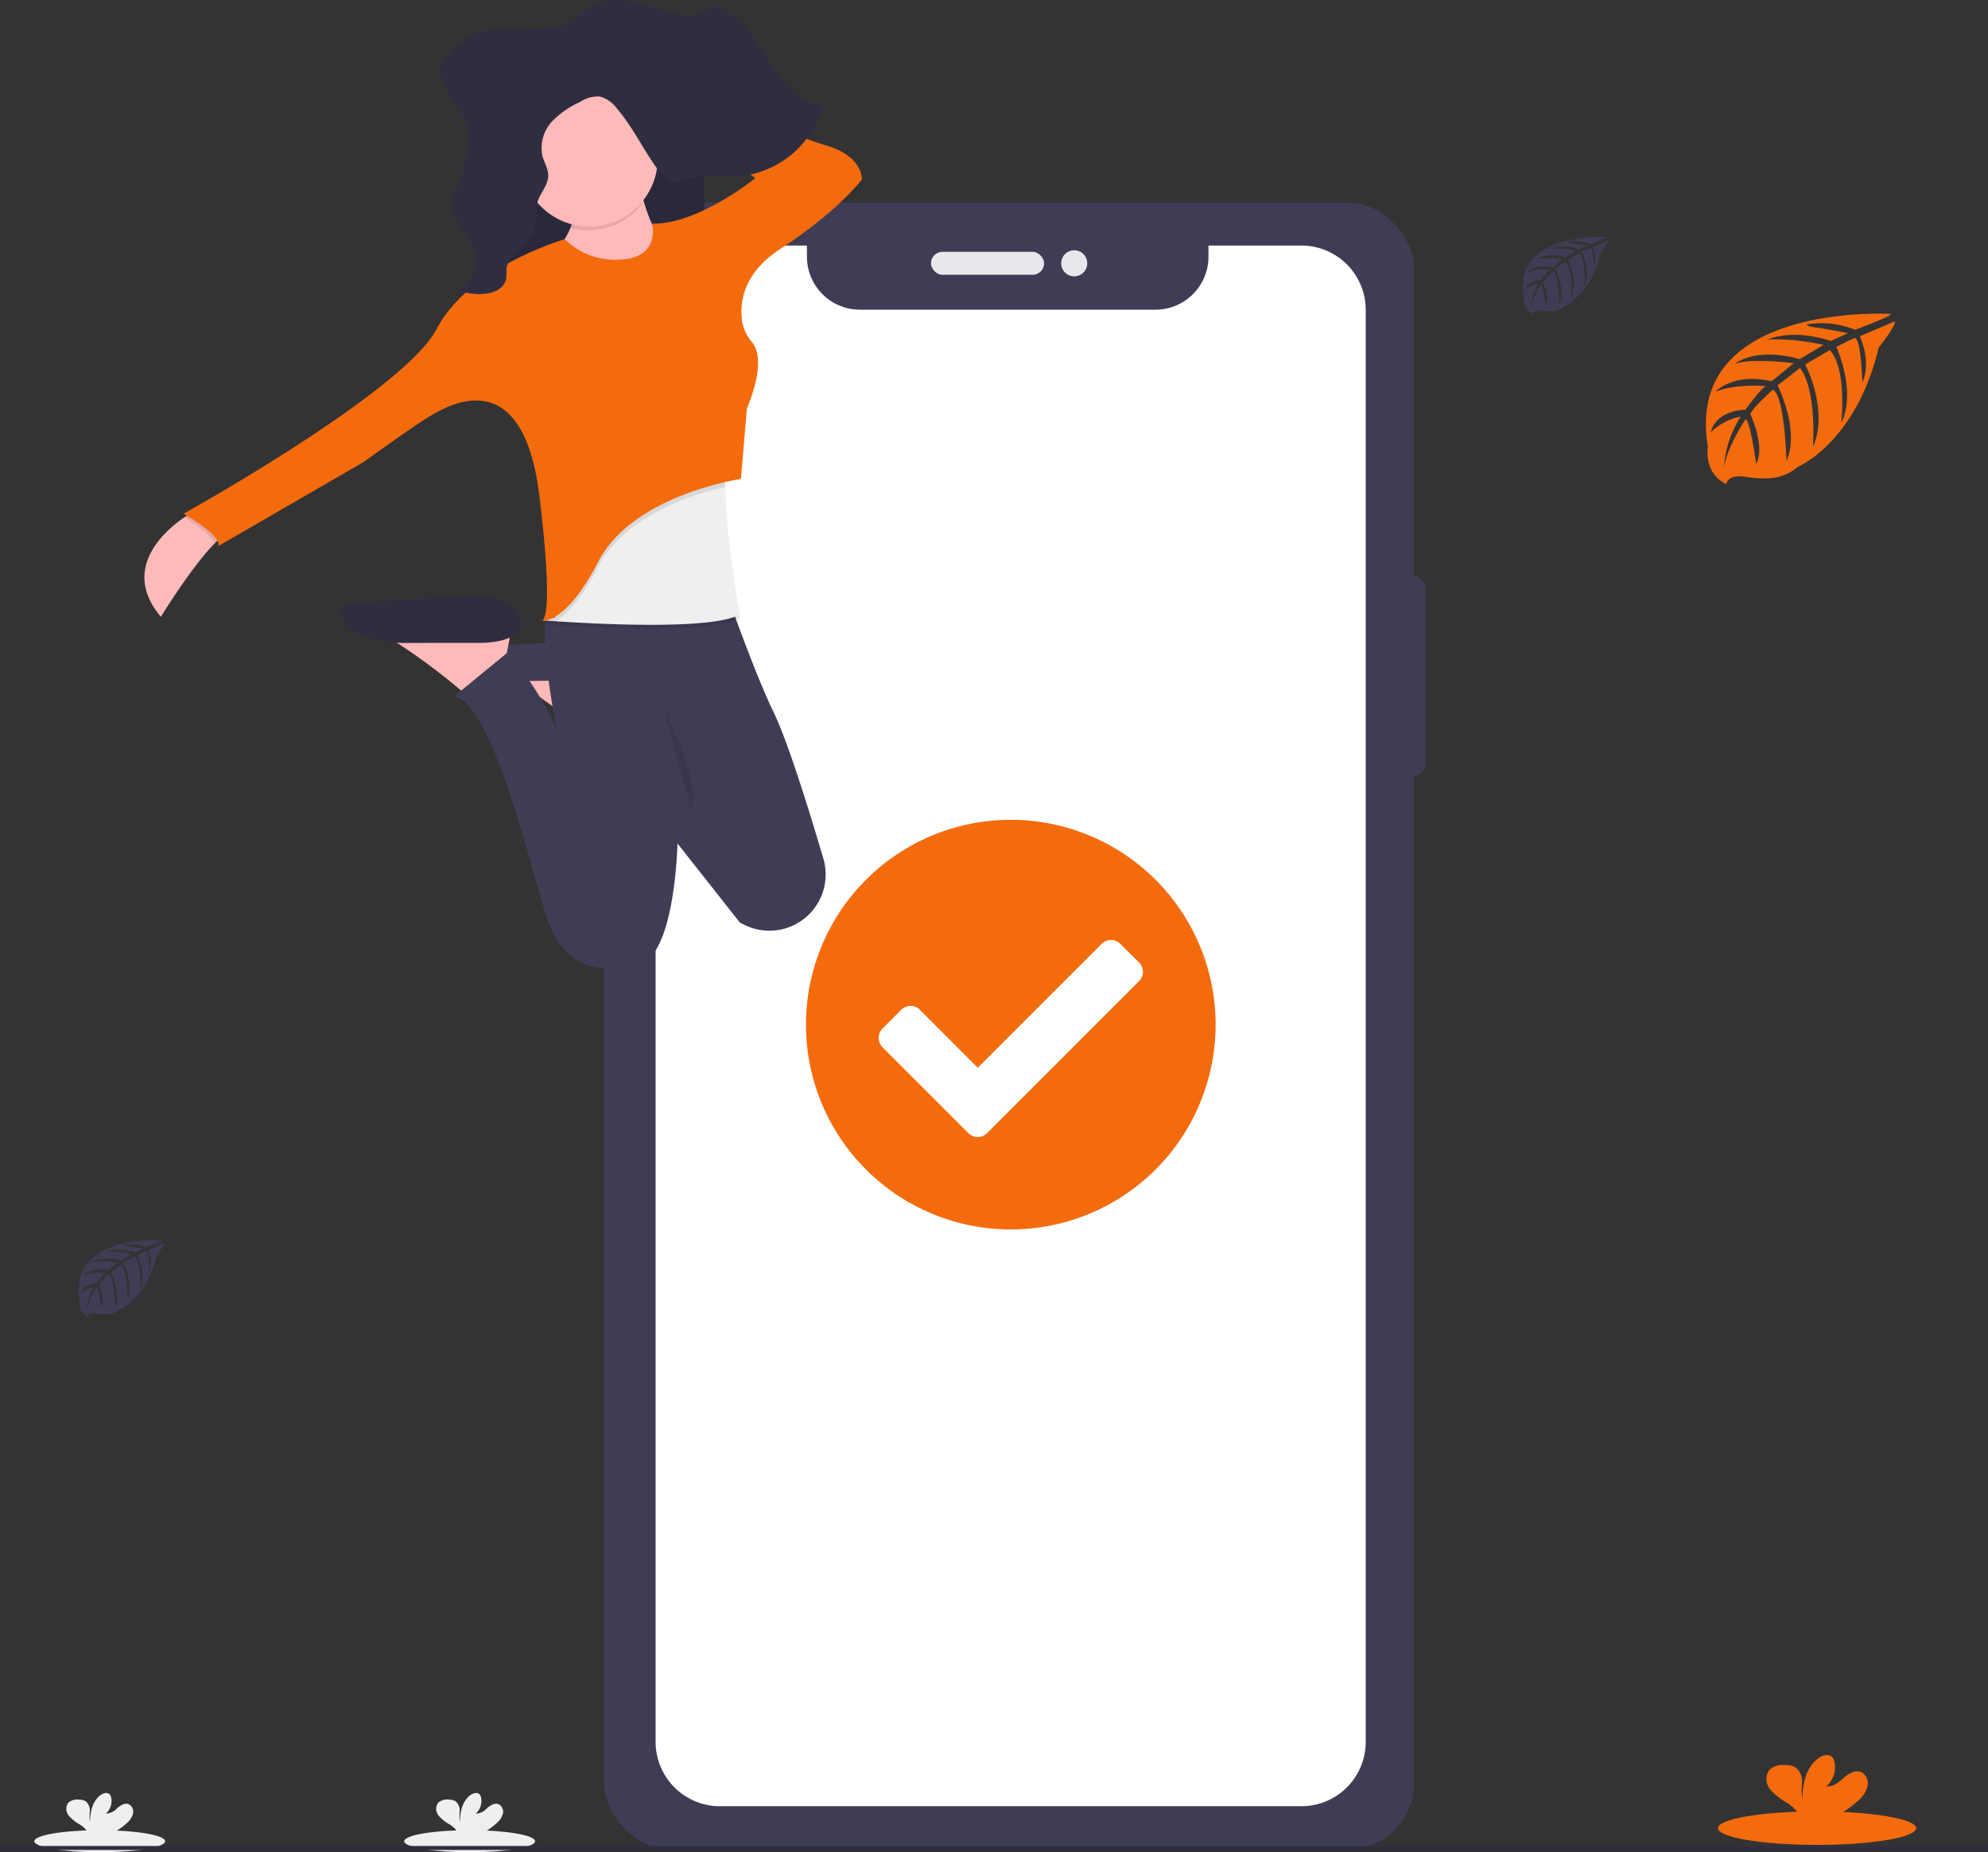 <svg id="Group_22" data-name="Group 22" xmlns="http://www.w3.org/2000/svg" xmlns:xlink="http://www.w3.org/1999/xlink" width="332.393" height="309.706" viewBox="0 0 332.393 309.706">
  <rect x="0" y="0" width="332.393" height="309.706" fill="#333333" stroke="none"/>
  <defs>
    <linearGradient id="linear-gradient" x1="0.505" y1="1.007" x2="0.505" gradientUnits="objectBoundingBox">
      <stop offset="0" stop-color="gray" stop-opacity="0.251"/>
      <stop offset="0.54" stop-color="gray" stop-opacity="0.122"/>
      <stop offset="1" stop-color="gray" stop-opacity="0.102"/>
    </linearGradient>
  </defs>
  <g id="Group_2" data-name="Group 2" transform="translate(100.999 33.885)">
    <rect id="Rectangle_76" data-name="Rectangle 76" width="4.049" height="33.367" rx="2.024" transform="translate(133.259 62.444)" fill="#3f3d56"/>
    <rect id="Rectangle_80" data-name="Rectangle 80" width="135.443" height="275.269" rx="11" fill="#3f3d56"/>
    <path id="Path_176" data-name="Path 176" d="M572.687,199H557.15v1.869a8.856,8.856,0,0,1-8.861,8.856H498.878a8.856,8.856,0,0,1-8.861-8.856V199H475.471a10.757,10.757,0,0,0-10.757,10.757V449.191a10.757,10.757,0,0,0,10.757,10.757h97.216a10.757,10.757,0,0,0,10.757-10.757V209.775A10.757,10.757,0,0,0,572.687,199Z" transform="translate(-456.095 -191.83)" fill="#fff"/>
    <rect id="Rectangle_81" data-name="Rectangle 81" width="18.913" height="3.839" rx="1.919" transform="translate(54.657 8.221)" fill="#e6e8ec"/>
    <circle id="Ellipse_5" data-name="Ellipse 5" cx="2.18" cy="2.18" r="2.18" transform="translate(76.431 7.96)" fill="#e6e8ec"/>
    <circle id="Ellipse_11" data-name="Ellipse 11" cx="25.622" cy="25.622" r="25.622" transform="translate(42.927 115.392)" fill="#fff"/>
    <path id="Path_222" data-name="Path 222" d="M588.7,443.856a34.245,34.245,0,1,1-34.245-34.246A34.245,34.245,0,0,1,588.7,443.856Zm-38.2,18.126,25.4-25.4a2.207,2.207,0,0,0,0-3.126l-3.126-3.1a2.2,2.2,0,0,0-3.121,0L548.935,451.07l-9.674-9.7a2.216,2.216,0,0,0-3.126,0l-3.125,3.144a2.216,2.216,0,0,0,0,3.126L547.372,462a2.207,2.207,0,0,0,3.126,0Z" transform="translate(-486.451 -306.42)" fill="#f46b0d"/>
  </g>
  <g id="Group_1" data-name="Group 1" transform="translate(24.146)">
    <rect id="Rectangle_77" data-name="Rectangle 77" width="2.041" height="9.875" rx="1.021" transform="translate(92.958 18.126)" fill="#3f3d56"/>
    <rect id="Rectangle_78" data-name="Rectangle 78" width="2.3" height="17.186" rx="1.15" transform="translate(92.884 36.208)" fill="#3f3d56"/>
    <rect id="Rectangle_79" data-name="Rectangle 79" width="2.189" height="17.334" rx="1.095" transform="translate(92.92 59.407)" fill="#3f3d56"/>
    <path id="Path_190" data-name="Path 190" d="M377.46,474.88a.378.378,0,0,0,.448.057A1.585,1.585,0,0,1,377.46,474.88Z" transform="translate(-311.67 -369.637)" fill="url(#linear-gradient)"/>
    <path id="Path_192" data-name="Path 192" d="M385.034,491l-.442,2.407-.341,1.841-.62,3.368-6.014,4.21s-.542-.464-1.436-1.2a104.785,104.785,0,0,0-11.448-8.379,12.812,12.812,0,0,0-3.147-1.45Z" transform="translate(-302.317 -379.136)" fill="#feb9b9"/>
    <path id="Path_194" data-name="Path 194" d="M373.638,485.856s7.012,1.2,7.422-1.791-3.609-4.613-7.016-4.814-23.852,1.2-23.852,1.2-3.607,4.81,9.419,5.615Z" transform="translate(-295.332 -372.201)" fill="#3f3d56"/>
    <rect id="Rectangle_82" data-name="Rectangle 82" width="36.68" height="43.495" transform="translate(56.959 14.844)" fill="#2f2e41"/>
    <rect id="Rectangle_83" data-name="Rectangle 83" width="36.68" height="43.495" transform="translate(56.959 15.042)" opacity="0.1"/>
    <path id="Path_198" data-name="Path 198" d="M231.259,430.884a5.887,5.887,0,0,0-2.234,1.581c-3.7,3.66-8.991,12.249-8.991,12.249-6.769-8.063.721-14.434,3.914-16.624.776-.53,1.3-.822,1.3-.822Z" transform="translate(-217.289 -341.583)" fill="#feb9b9"/>
    <path id="Path_199" data-name="Path 199" d="M389.8,288.22s1.8,12.627,8.018,15.633-8.018,8.626-8.018,8.626l-19.441-7.221s11.025-3.609,8.819-14.233Z" transform="translate(-307.486 -259.648)" fill="#feb9b9"/>
    <path id="Path_200" data-name="Path 200" d="M333.276,473.16l-.44,2.4-.357,1.848-.62,3.368-6.014,4.206s-.542-.46-1.436-1.191a104.325,104.325,0,0,0-11.453-8.379,12.733,12.733,0,0,0-3.147-1.45Z" transform="translate(-271.806 -368.624)" fill="#feb9b9"/>
    <path id="Path_202" data-name="Path 202" d="M320.981,469.185s6.293.045,6.671-2.958-3.429-4.613-6.671-4.814-22.939,1.3-22.939,1.3-2.794,5.671,9.6,6.475Z" transform="translate(-264.714 -361.691)" fill="#2f2e41"/>
    <path id="Path_204" data-name="Path 204" d="M392.08,516.411c-.275-.136-.551-.275-.822-.411l-.74-.932-9.7-12.3v.214c-.066,2.054-.764,18.328-6.211,19.831-5.812,1.6-12.824,2-16.02-8.819s-9.036-34.475-15.034-35.879l8.921-7.315s5.907,6.909,8.313,13.522c-.09-.411-4.169-19.47-.822-22.842h29.269s4.518,12.869,7.615,19.244c2.411,4.95,6.03,16.652,8.36,24.571A9.4,9.4,0,0,1,392.08,516.411Z" transform="translate(-291.692 -361.743)" fill="#3f3d56"/>
    <path id="Path_205" data-name="Path 205" d="M412.833,429.972c-4.518,2.674-24.354,1.585-30.807,1.15l-1.758-.127c-.189,0,.029-.107.029-.107l.181-1.82,4.81-12.224,25.754-14.935a22.414,22.414,0,0,0-.653,6.737C410.508,417.5,412.833,429.972,412.833,429.972Z" transform="translate(-313.279 -326.639)" opacity="0.1"/>
    <path id="Path_206" data-name="Path 206" d="M412.525,428.52c-4.518,2.674-24.354,1.585-30.807,1.15l-1.758-.123-.292-.025.32-.082,1.585-.411L384.98,415.4l25.754-14.931a22.428,22.428,0,0,0-.653,6.736C410.2,416.054,412.525,428.52,412.525,428.52Z" transform="translate(-312.971 -325.791)" fill="#efefef"/>
    <path id="Path_207" data-name="Path 207" d="M410.46,407.2c-5.237,1.208-16.763,4.751-21.191,13.308-2.953,5.7-5.438,8.141-7.172,9.164l-1.758-.123a1.009,1.009,0,0,0,.029-.107l1.585-.411,3.405-13.629,25.754-14.931A22.529,22.529,0,0,0,410.46,407.2Z" transform="translate(-313.366 -325.791)" opacity="0.1"/>
    <path id="Path_208" data-name="Path 208" d="M234.8,427.29l6.014,3.607a5.886,5.886,0,0,0-2.234,1.581c-.5-1.462-3.646-3.5-5.077-4.374C234.277,427.582,234.8,427.29,234.8,427.29Z" transform="translate(-226.842 -341.595)" opacity="0.1"/>
    <path id="Path_209" data-name="Path 209" d="M377.141,471.747a.357.357,0,0,1-.411-.057A1.425,1.425,0,0,0,377.141,471.747Z" transform="translate(-311.239 -367.757)" opacity="0.1"/>
    <path id="Path_210" data-name="Path 210" d="M306.174,280.354a11.918,11.918,0,0,1-9.221-3.409s-16.02,4.613-21.445,15.033S233.2,322.847,233.2,322.847s6.416,3.607,5.812,5.41l24.255-14.031s8.626-6.211,11.021-7.615,15.637-10.022,18.443,13.428,0,20.644,0,20.644,4.009,1.4,9.821-9.821,23.848-13.83,23.848-13.83l1-11.822s3.578-7.837.822-11.09a6.983,6.983,0,0,1-1.606-3.393c-.456-3,0-8.006,6.383-12.162,9.821-6.416,13.629-11.624,13.629-11.624s.2-3.812-5.812-5.615S310.352,249.7,310.352,249.7l-.822,3.409,19.293,13.617s-9.62,7.8-17.251,7.615C311.571,274.341,312.989,280.153,306.174,280.354Z" transform="translate(-226.665 -236.95)" fill="#f46b0d"/>
    <path id="Path_211" data-name="Path 211" d="M402.723,294.576a39.15,39.15,0,0,1-1.109-4.9l-10.622,2.806a11.645,11.645,0,0,1-.242,6.128A11.423,11.423,0,0,0,402.723,294.576Z" transform="translate(-319.501 -260.509)" opacity="0.1"/>
    <circle id="Ellipse_10" data-name="Ellipse 10" cx="11.423" cy="11.423" r="11.423" transform="translate(62.977 15.046)" fill="#feb9b9"/>
    <path id="Path_213" data-name="Path 213" d="M428.67,507.07s6.613,13.029,4.609,17.034" transform="translate(-341.845 -388.605)" opacity="0.1"/>
    <path id="Path_221" data-name="Path 221" d="M368.613,218.746c3.171.362,6.182,1.721,9.3,2.464a4.617,4.617,0,0,0,2.407.09c1.212-.374,2.2-1.643,3.454-1.606a3.829,3.829,0,0,1,2.095,1.055,25.77,25.77,0,0,1,2.875,2.563c2.152,2.337,3.487,5.484,5.45,8.026s4.763,5.524,7.552,4.358a16.123,16.123,0,0,1-14.539,12.479c-2.682.184-5.43-.374-8.026.411a6.954,6.954,0,0,1-2.026.493c-1.5,0-2.7-1.372-3.631-2.707-2.185-3.138-3.914-6.7-6.375-9.562a5.242,5.242,0,0,0-2.92-2.021,5.408,5.408,0,0,0-3.228.908,15.15,15.15,0,0,0-4.724,3.286,6.539,6.539,0,0,0-1.594,5.751c.292,1.093.958,2.079.969,3.22.025,1.824-1.585,3.155-1.9,4.929a18.484,18.484,0,0,0-.078,2.243c-.14,2.431-1.731,4.419-3.388,5.952a4.273,4.273,0,0,0-1.553,2.148c-.127.628,0,1.289-.082,1.926-.242,1.577-1.816,2.378-3.208,2.584a9.254,9.254,0,0,1-4.814-.571,5.551,5.551,0,0,0,2.695-5.886c-.62-3.253-3.89-5.59-3.609-8.9a10.311,10.311,0,0,1,.9-2.929,26.831,26.831,0,0,0,1.545-5.549,9.35,9.35,0,0,0-.095-4.424,13.748,13.748,0,0,0-2-3.364,19.13,19.13,0,0,1-2.312-4.736,3.331,3.331,0,0,1-.221-1.569,3.237,3.237,0,0,1,1.007-1.623c1.787-1.878,3.7-3.828,6.092-4.366a13.712,13.712,0,0,1,3.458-.131,40.82,40.82,0,0,0,6.009-.255c1.643-.193,4.419-.168,5.812-1.232,1.3-.994,2.029-2.243,3.627-2.875a10.68,10.68,0,0,1,5.069-.579Z" transform="translate(-288.139 -218.66)" fill="#2f2e41"/>
  </g>
  <ellipse id="Ellipse_9" data-name="Ellipse 9" cx="16.571" cy="2.802" rx="16.571" ry="2.802" transform="translate(287.242 302.866)" fill="#f46b0d"/>
  <path id="Path_179" data-name="Path 179" d="M895.218,830.265a4.825,4.825,0,0,0,1.578-2.386,2.127,2.127,0,0,0-1.1-2.427c-1.014-.387-2.1.317-2.918,1.026s-1.764,1.521-2.839,1.368a4.319,4.319,0,0,0,1.341-4.043,1.7,1.7,0,0,0-.375-.824c-.56-.6-1.583-.346-2.254.132-2.143,1.5-2.74,4.419-2.753,7.034a13.224,13.224,0,0,1-.041-2.885,2.977,2.977,0,0,0-1.088-2.567,3.272,3.272,0,0,0-1.648-.387,3.433,3.433,0,0,0-2.7.766,2.656,2.656,0,0,0,.107,3.3,10.5,10.5,0,0,0,2.79,2.234,6.182,6.182,0,0,1,1.989,1.9,1.715,1.715,0,0,1,.147.342h6.021a16.921,16.921,0,0,0,3.742-2.578Z" transform="translate(-584.552 -529.18)" fill="#f46b0d"/>
  <ellipse id="Ellipse_9-2" data-name="Ellipse 9" cx="10.936" cy="1.849" rx="10.936" ry="1.849" transform="translate(67.585 306.007)" fill="#efefef"/>
  <path id="Path_179-2" data-name="Path 179" d="M890,827.667a3.185,3.185,0,0,0,1.041-1.575,1.4,1.4,0,0,0-.729-1.6c-.669-.256-1.384.21-1.925.677a2.572,2.572,0,0,1-1.874.9,2.85,2.85,0,0,0,.884-2.668,1.123,1.123,0,0,0-.247-.544c-.368-.4-1.044-.228-1.487.087-1.414.994-1.809,2.915-1.817,4.642a8.747,8.747,0,0,1-.027-1.9,1.966,1.966,0,0,0-.718-1.694,2.16,2.16,0,0,0-1.088-.256,2.266,2.266,0,0,0-1.779.506,1.753,1.753,0,0,0,.071,2.176,6.9,6.9,0,0,0,1.841,1.473,4.079,4.079,0,0,1,1.314,1.252,1.128,1.128,0,0,1,.1.226h3.973a11.164,11.164,0,0,0,2.469-1.7Z" transform="translate(-806.96 -522.834)" fill="#efefef"/>
  <ellipse id="Ellipse_12" data-name="Ellipse 12" cx="10.936" cy="1.849" rx="10.936" ry="1.849" transform="translate(5.74 306.007)" fill="#efefef"/>
  <path id="Path_223" data-name="Path 223" d="M890,827.667a3.185,3.185,0,0,0,1.041-1.575,1.4,1.4,0,0,0-.729-1.6c-.669-.256-1.384.21-1.925.677a2.572,2.572,0,0,1-1.874.9,2.85,2.85,0,0,0,.884-2.668,1.123,1.123,0,0,0-.247-.544c-.368-.4-1.044-.228-1.487.087-1.414.994-1.809,2.915-1.817,4.642a8.747,8.747,0,0,1-.027-1.9,1.966,1.966,0,0,0-.718-1.694,2.16,2.16,0,0,0-1.088-.256,2.266,2.266,0,0,0-1.779.506,1.753,1.753,0,0,0,.071,2.176,6.9,6.9,0,0,0,1.841,1.473,4.079,4.079,0,0,1,1.314,1.252,1.128,1.128,0,0,1,.1.226h3.973a11.164,11.164,0,0,0,2.469-1.7Z" transform="translate(-868.805 -522.834)" fill="#efefef"/>
  <rect id="Rectangle_22" data-name="Rectangle 22" width="332.393" height="0.671" transform="translate(0 308.65)" fill="#2f2e41"/>
  <path id="Path_177" data-name="Path 177" d="M801.284,156.865s-34.7-2.094-30.611,22.221c0,0-.824,4.3,3.082,6.247,0,0,.062-1.8,3.56-1.187a16.278,16.278,0,0,0,3.771.181,7.855,7.855,0,0,0,4.607-1.883h0s9.755-4.03,13.546-19.97c0,0,2.806-3.478,2.7-4.373l-5.856,2.5s2,4.224.412,7.734c0,0-.19-7.583-1.315-7.418-.226.033-3.041,1.463-3.041,1.463s3.441,7.356.845,12.705c0,0,.985-9.066-1.921-12.174l-4.121,2.407s4.022,7.6,1.294,13.8c0,0,.7-9.511-2.164-13.216l-3.734,2.913s3.779,7.488,1.475,12.632c0,0-.3-11.069-2.283-11.906,0,0-3.268,2.885-3.767,4.063,0,0,2.588,5.44.981,8.308,0,0-.985-7.377-1.793-7.418,0,0-3.256,4.887-3.594,8.242a17.76,17.76,0,0,1,2.806-8.7,9.818,9.818,0,0,0-4.986,2.578s.507-3.453,5.79-3.758c0,0,2.691-3.709,3.408-3.931,0,0-5.25-.442-8.436.973,0,0,2.8-3.26,9.4-1.776l3.688-3.012s-6.915-.944-9.849.1c0,0,3.375-2.885,10.842-.783l4.014-2.4s-5.9-1.269-9.408-.824c0,0,3.709-2,10.587.169l2.885-1.289s-4.319-.849-5.584-.985-1.331-.482-1.331-.482a14.98,14.98,0,0,1,8.114.9S801.387,157.249,801.284,156.865Z" transform="translate(-485.116 -104.374)" fill="#f46b0d"/>
  <path id="Path_178" data-name="Path 178" d="M739.121,130.665s-15.66-.944-13.83,10.043a2.677,2.677,0,0,0,1.393,2.823s.029-.824,1.611-.54a7.216,7.216,0,0,0,1.7.082,3.528,3.528,0,0,0,2.081-.857h0s4.409-1.821,6.124-9.025c0,0,1.265-1.57,1.215-1.974l-2.646,1.129a4.754,4.754,0,0,1,.194,3.495s-.087-3.425-.593-3.346c-.1,0-1.377.663-1.377.663s1.558,3.326.383,5.741c0,0,.445-4.1-.87-5.5l-1.863,1.1s1.817,3.433.585,6.235c0,0,.317-4.3-.977-5.971l-1.686,1.319s1.706,3.383.668,5.708c0,0-.14-5-1.035-5.382a10.343,10.343,0,0,0-1.7,1.838s1.17,2.473.445,3.754c0,0-.445-3.334-.824-3.351a11.1,11.1,0,0,0-1.624,3.709,8.044,8.044,0,0,1,1.269-3.931,4.434,4.434,0,0,0-2.254,1.166s.231-1.562,2.617-1.7a11.278,11.278,0,0,1,1.541-1.78,9.653,9.653,0,0,0-3.812.442s1.265-1.471,4.245-.8l1.648-1.36s-3.127-.416-4.452.043c0,0,1.525-1.3,4.9-.354L734.013,133a16.569,16.569,0,0,0-4.253-.368s1.677-.9,4.785.074l1.3-.581s-1.952-.383-2.526-.445-.6-.218-.6-.218a6.754,6.754,0,0,1,3.668.412A16.954,16.954,0,0,0,739.121,130.665Z" transform="translate(-470.497 -91.046)" fill="#3f3d56"/>
  <path id="Path_224" data-name="Path 224" d="M739.121,130.665s-15.66-.944-13.83,10.043a2.677,2.677,0,0,0,1.393,2.823s.029-.824,1.611-.54a7.216,7.216,0,0,0,1.7.082,3.528,3.528,0,0,0,2.081-.857h0s4.409-1.821,6.124-9.025c0,0,1.265-1.57,1.215-1.974l-2.646,1.129a4.754,4.754,0,0,1,.194,3.495s-.087-3.425-.593-3.346c-.1,0-1.377.663-1.377.663s1.558,3.326.383,5.741c0,0,.445-4.1-.87-5.5l-1.863,1.1s1.817,3.433.585,6.235c0,0,.317-4.3-.977-5.971l-1.686,1.319s1.706,3.383.668,5.708c0,0-.14-5-1.035-5.382a10.343,10.343,0,0,0-1.7,1.838s1.17,2.473.445,3.754c0,0-.445-3.334-.824-3.351a11.1,11.1,0,0,0-1.624,3.709,8.044,8.044,0,0,1,1.269-3.931,4.434,4.434,0,0,0-2.254,1.166s.231-1.562,2.617-1.7a11.278,11.278,0,0,1,1.541-1.78,9.653,9.653,0,0,0-3.812.442s1.265-1.471,4.245-.8l1.648-1.36s-3.127-.416-4.452.043c0,0,1.525-1.3,4.9-.354L734.013,133a16.569,16.569,0,0,0-4.253-.368s1.677-.9,4.785.074l1.3-.581s-1.952-.383-2.526-.445-.6-.218-.6-.218a6.754,6.754,0,0,1,3.668.412A16.954,16.954,0,0,0,739.121,130.665Z" transform="translate(-711.989 76.68)" fill="#3f3d56"/>
</svg>
